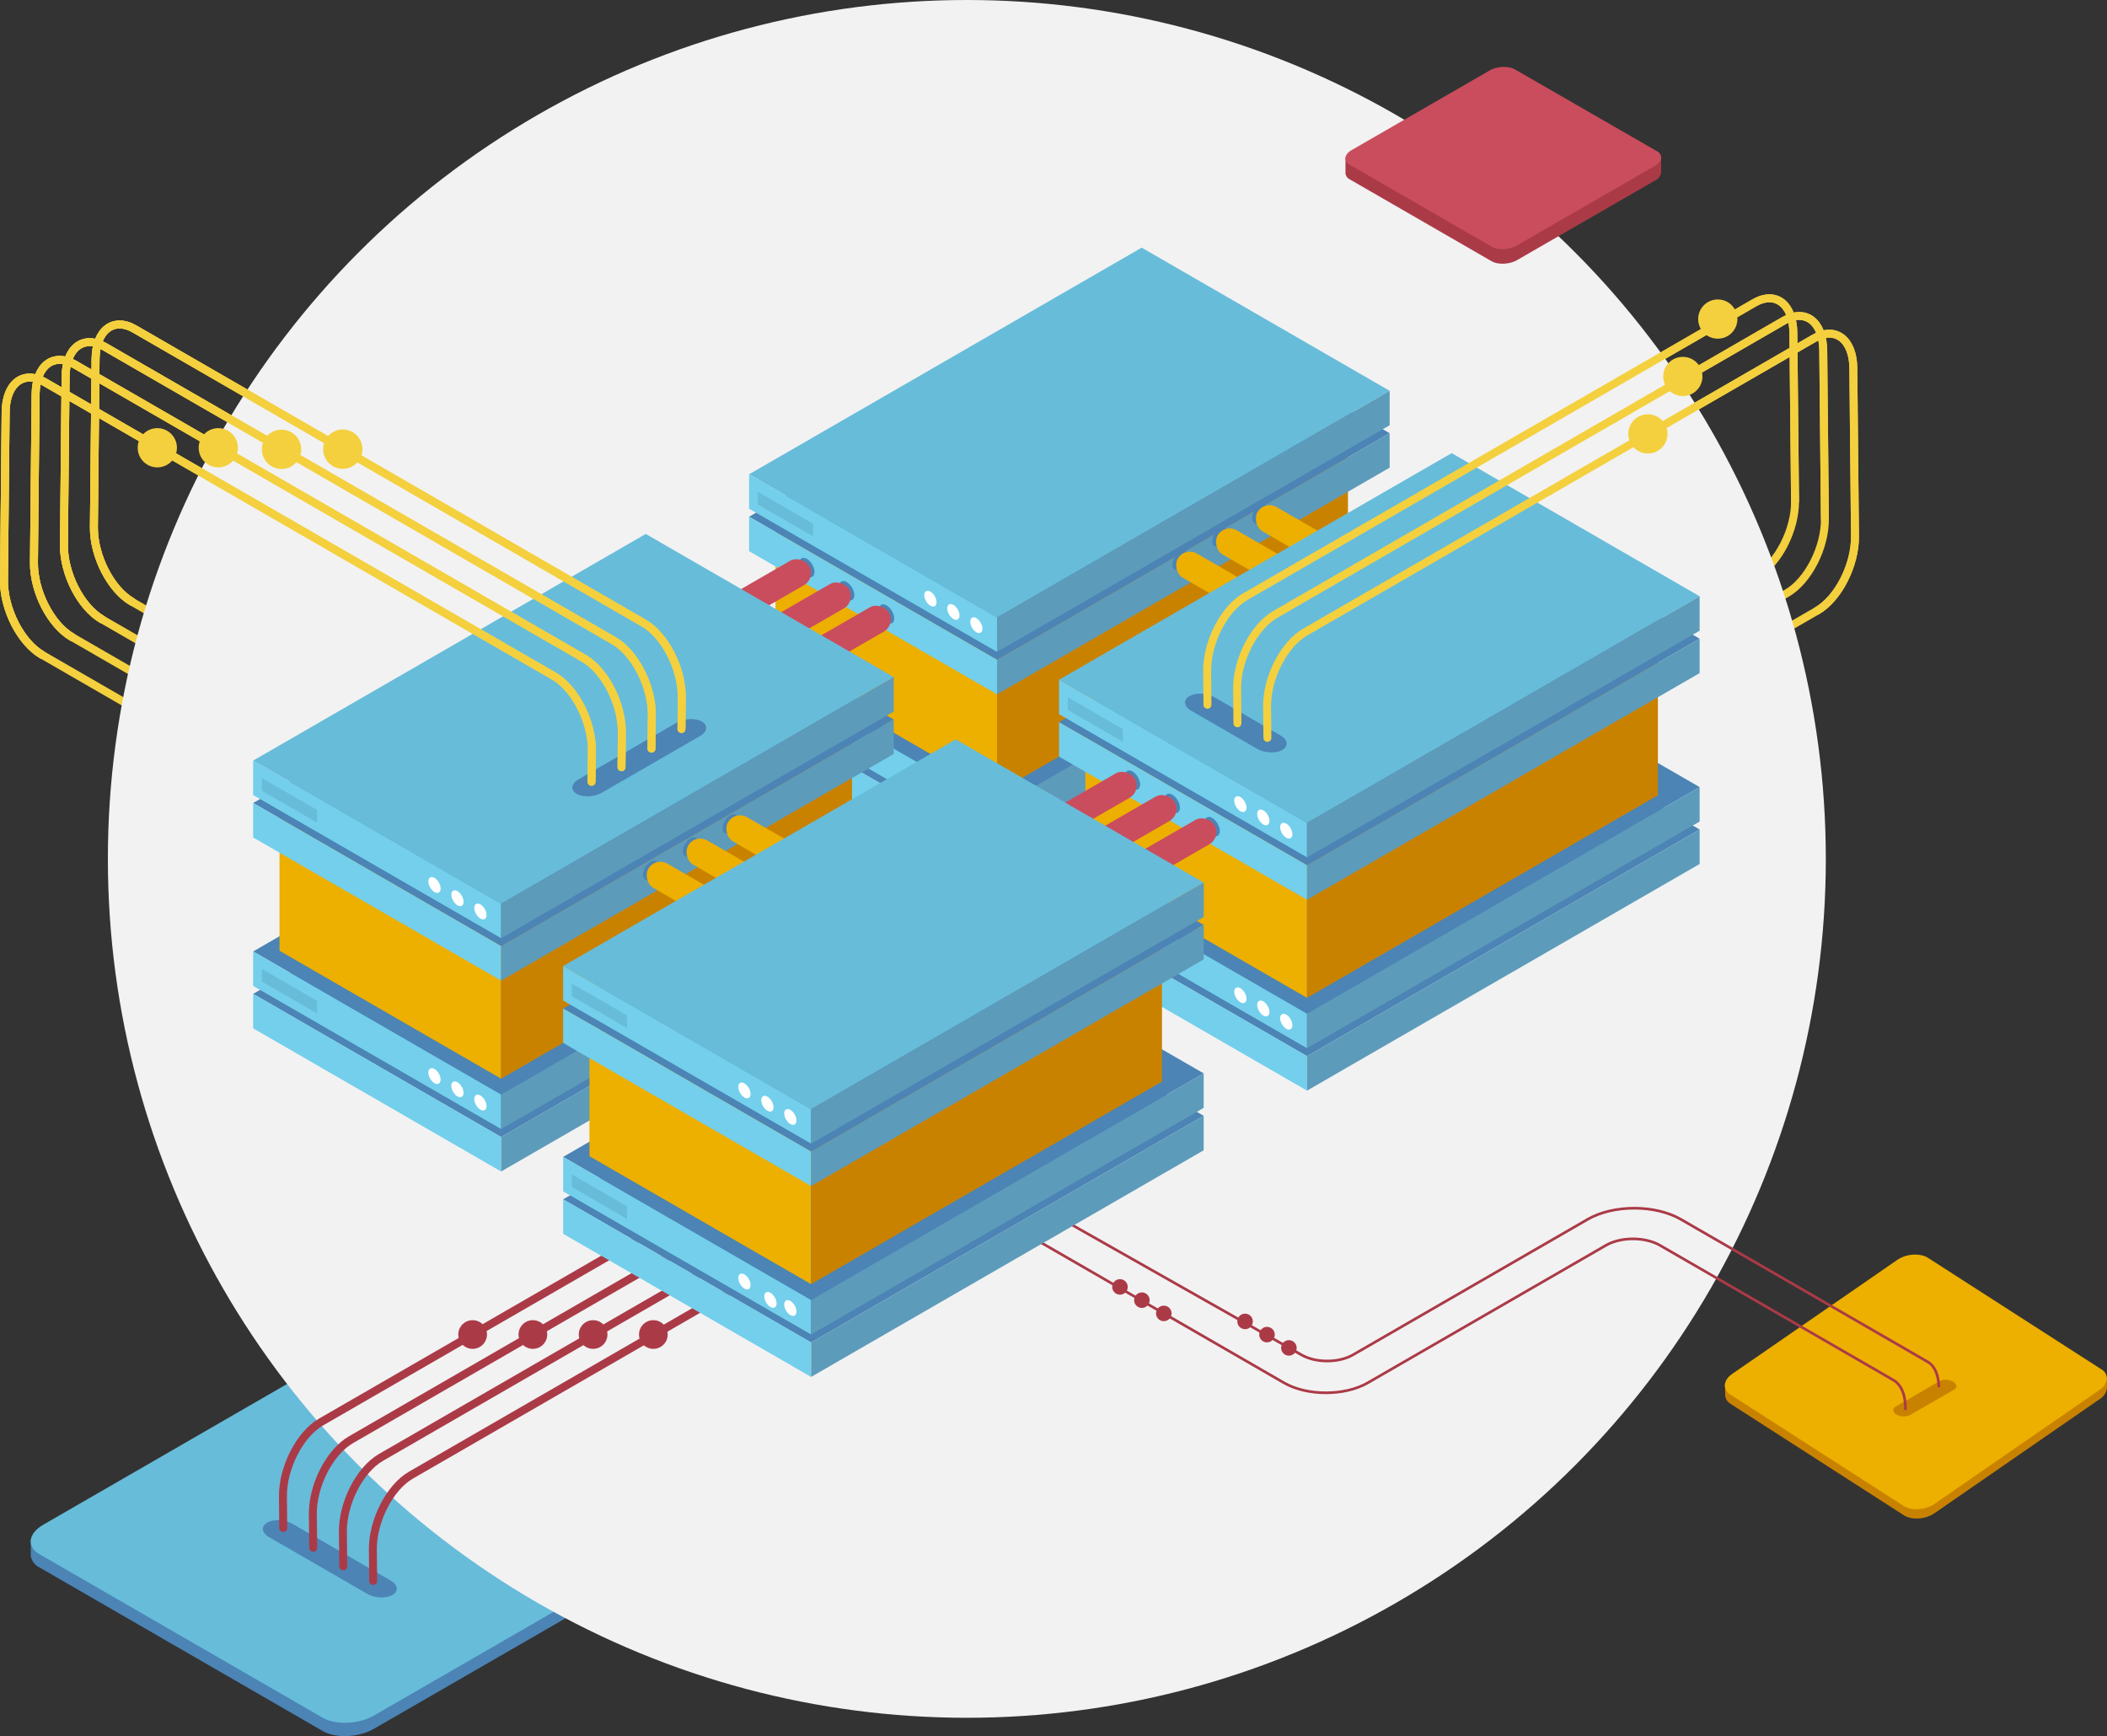 <svg id="ilustra" xmlns="http://www.w3.org/2000/svg" viewBox="0 0 794.75 654.9"><rect x="0" y="0" width="794.75" height="654.9" fill="#333333" stroke="none"/><defs><style>.cls-1{fill:#c98200;}.cls-2{fill:#edaf00;}.cls-3{fill:#4b84b5;}.cls-4{fill:#67bcda;}.cls-14,.cls-5,.cls-7,.cls-8{fill:none;}.cls-14,.cls-5{stroke:#f4d03e;}.cls-5,.cls-7{stroke-miterlimit:10;}.cls-14,.cls-5,.cls-8{stroke-width:3px;}.cls-6{fill:#f2f2f2;}.cls-7,.cls-8{stroke:#ab3a47;}.cls-14,.cls-8{stroke-linecap:round;stroke-linejoin:round;}.cls-9{fill:#73cfeb;}.cls-10{fill:#5d9bba;}.cls-11{fill:#fff;}.cls-12{fill:#ca4d5d;}.cls-13{fill:#ab3a47;}.cls-15{fill:#f4d03e;}</style></defs><title>data-science_art</title><path class="cls-1" d="M718.08,571.57l-65.33-42a4.15,4.15,0,0,1-2-2.95c0-.09-.08-3.8-.08-3.88-.09-1.57.92.37,2.84-1l62.24-43c3.42-2.36,8.63-2.7,11.65-.75l65.33,42c1.4.89,2-1.33,2,0,0,.06.06,3.55,0,3.6a5.65,5.65,0,0,1-2.78,4.22l-62.24,43C726.31,573.17,721.1,573.51,718.08,571.57Z"/><path class="cls-2" d="M718,568.07l-65.33-42a4.05,4.05,0,0,1-2.07-3.34c0-1.53.91-3.16,2.78-4.45l62.25-43c3.41-2.35,8.62-2.69,11.65-.75l65.32,42A4,4,0,0,1,794.7,520a5.67,5.67,0,0,1-2.78,4.33l-62.25,43C726.26,569.68,721,570,718,568.07Z"/><path class="cls-3" d="M121.74,653,14.92,591.31a6,6,0,0,1-3.3-4.28c0-.12,0-5.43,0-5.55-.1-2.24,1.5.55,4.72-1.3l104.05-60.07c5.7-3.3,14.33-3.66,19.27-.8L246.45,581c2.28,1.31,3.37-1.85,3.33,0,0,.07,0,5.08,0,5.15-.15,2.09-1.74,4.26-4.71,6L141,652.18C135.31,655.47,126.68,655.83,121.74,653Z"/><path class="cls-4" d="M121.74,648,14.92,586.31c-2.23-1.29-3.33-3-3.33-4.83,0-2.19,1.59-4.5,4.72-6.3l104.05-60.07c5.7-3.3,14.33-3.66,19.27-.8L246.45,576c2.3,1.33,3.4,3.13,3.33,5-.08,2.14-1.68,4.37-4.72,6.13L141,647.18C135.31,650.47,126.68,650.83,121.74,648Z"/><path class="cls-1" d="M720.46,533.8l16.61-9.59c1.31-.75,1.14-2.08-.37-3h0a5.7,5.7,0,0,0-5.12-.21L715,530.64c-1.3.75-1.14,2.08.37,3h0A5.7,5.7,0,0,0,720.46,533.8Z"/><path class="cls-3" d="M101.45,579.83l37.13,21.44c2.78,1.61,7,1.79,9.43.4h0c2.42-1.39,2.11-3.85-.67-5.45l-37.12-21.44c-2.78-1.61-7-1.79-9.44-.4h0C98.37,575.77,98.67,578.23,101.45,579.83Z"/><path class="cls-5" d="M662.75,217.06,470.67,328c-8,4.61-14.61-.48-14.72-11.32l-.62-63.45c-.11-10.83,6.34-23.47,14.33-28.08l192.07-110.9c8-4.61,14.61.48,14.72,11.32l.63,63.45C677.18,199.81,670.74,212.45,662.75,217.06Z"/><path class="cls-5" d="M674.05,223.74,482,334.63c-8,4.62-14.61-.48-14.72-11.31l-.62-63.45C466.53,249,473,236.4,481,231.79L673,120.89c8-4.61,14.61.48,14.72,11.32l.62,63.44C688.49,206.49,682,219.13,674.05,223.74Z"/><path class="cls-5" d="M685.36,230.42,493.29,341.31c-8,4.61-14.62-.48-14.72-11.31l-.63-63.45c-.1-10.84,6.34-23.47,14.33-28.09L684.35,127.57c8-4.61,14.61.48,14.72,11.31l.62,63.45C699.8,213.17,693.35,225.81,685.36,230.42Z"/><path class="cls-5" d="M49.75,227l192.08,110.9c8,4.61,14.61-.48,14.72-11.32l.62-63.44c.11-10.84-6.34-23.48-14.33-28.09L50.77,124.11c-8-4.62-14.62.48-14.72,11.31l-.63,63.45C35.32,209.7,41.76,222.34,49.75,227Z"/><path class="cls-5" d="M38.45,233.63l192.07,110.9c8,4.61,14.61-.48,14.72-11.32l.62-63.45c.11-10.83-6.34-23.47-14.33-28.08L39.46,130.78c-8-4.61-14.61.48-14.72,11.32l-.62,63.44C24,216.38,30.46,229,38.45,233.63Z"/><path class="cls-5" d="M27.14,240.31,219.21,351.2c8,4.62,14.61-.48,14.72-11.31l.63-63.45c.1-10.83-6.35-23.47-14.33-28.08L28.15,137.46c-8-4.61-14.61.48-14.72,11.32l-.62,63.44C12.7,223.06,19.15,235.7,27.14,240.31Z"/><path class="cls-5" d="M15.83,247,207.91,357.88c8,4.61,14.61-.48,14.71-11.31l.63-63.45c.11-10.84-6.34-23.48-14.33-28.09L16.84,144.14c-8-4.61-14.61.48-14.71,11.31L1.5,218.9C1.39,229.74,7.84,242.37,15.83,247Z"/><circle class="cls-6" cx="364.69" cy="324" r="324"/><path class="cls-7" d="M387.18,465.57l97.16,56.09c8.71,5,22.84,5,31.55,0l89.86-51.88c5.63-3.25,14.75-3.25,20.38,0l88.09,50.86c5.13,3,4.47,11.28,4.47,11.28"/><path class="cls-7" d="M398.93,459l91.95,52.08c5.37,3.11,14.08,3.11,19.46,0l88.52-51.11c9.71-5.6,25.44-5.6,35.15,0l92.82,53.6c4.6,2.25,4.52,9.72,4.52,9.72"/><path class="cls-8" d="M106.84,576.41l-.12-11.86c-.1-10.84,6.34-23.48,14.33-28.09L313.13,425.57c8-4.62,14.61.48,14.72,11.31"/><path class="cls-8" d="M118.15,583.88,118,571.22c-.11-10.83,6.34-23.47,14.33-28.08l192.08-110.9c8-4.61,14.61.48,14.71,11.32"/><path class="cls-8" d="M129.47,590.88l-.13-13c-.11-10.83,6.34-23.47,14.33-28.08l192.07-110.9c8-4.61,14.61.48,14.72,11.32"/><path class="cls-8" d="M140.76,596.38l-.12-11.8c-.1-10.84,6.35-23.48,14.33-28.09L347.05,445.6c8-4.61,14.61.48,14.72,11.31"/><polygon class="cls-3" points="524.17 235.42 376.08 320.92 282.55 266.92 430.64 181.42 524.17 235.42"/><polygon class="cls-9" points="376.08 333.92 282.55 279.92 282.55 266.92 376.08 320.92 376.08 333.92"/><polygon class="cls-10" points="376.08 333.92 524.17 248.42 524.17 235.42 376.08 320.92 376.08 333.92"/><polygon class="cls-3" points="524.17 219.42 376.08 304.92 282.55 250.92 430.64 165.42 524.17 219.42"/><polygon class="cls-9" points="376.08 317.92 282.55 263.92 282.55 250.92 376.08 304.92 376.08 317.92"/><polygon class="cls-10" points="376.08 317.92 524.17 232.42 524.17 219.42 376.08 304.92 376.08 317.92"/><polygon class="cls-3" points="508.44 166.96 376.08 243.37 292.49 195.11 424.85 118.69 508.44 166.96"/><polygon class="cls-2" points="376.08 298.92 292.49 250.66 292.49 195.11 376.08 243.37 376.08 298.92"/><polygon class="cls-1" points="376.08 298.92 508.44 222.51 508.44 166.96 376.08 243.37 376.08 298.92"/><polygon class="cls-3" points="524.17 163.42 376.08 248.92 282.55 194.92 430.64 109.42 524.17 163.42"/><polygon class="cls-9" points="376.08 261.92 282.55 207.92 282.55 194.92 376.08 248.92 376.08 261.92"/><polygon class="cls-10" points="376.08 261.92 524.17 176.42 524.17 163.42 376.08 248.92 376.08 261.92"/><polygon class="cls-4" points="524.17 147.43 376.08 232.92 282.55 178.92 430.64 93.42 524.17 147.43"/><polygon class="cls-9" points="376.08 245.92 282.55 191.92 282.55 178.92 376.08 232.92 376.08 245.92"/><polygon class="cls-10" points="376.08 245.92 524.17 160.42 524.17 147.43 376.08 232.92 376.08 245.92"/><ellipse class="cls-11" cx="350.95" cy="225.84" rx="1.89" ry="3.27" transform="translate(-65.9 205.73) rotate(-30)"/><ellipse class="cls-11" cx="359.61" cy="230.84" rx="1.89" ry="3.27" transform="translate(-67.24 210.73) rotate(-30)"/><ellipse class="cls-11" cx="368.27" cy="235.84" rx="1.89" ry="3.27" transform="translate(-68.58 215.73) rotate(-30)"/><ellipse class="cls-11" cx="350.95" cy="297.92" rx="1.89" ry="3.27" transform="translate(-101.94 215.39) rotate(-30)"/><ellipse class="cls-11" cx="359.61" cy="302.92" rx="1.89" ry="3.27" transform="translate(-103.28 220.39) rotate(-30)"/><ellipse class="cls-11" cx="368.27" cy="307.92" rx="1.89" ry="3.27" transform="translate(-104.62 225.39) rotate(-30)"/><polygon class="cls-4" points="306.65 202.31 285.86 190.31 285.86 185.54 306.65 197.54 306.65 202.31"/><polygon class="cls-4" points="306.65 274.31 285.86 262.31 285.86 257.54 306.65 269.54 306.65 274.31"/><ellipse class="cls-3" cx="475.15" cy="193.78" rx="4.03" ry="2.31" transform="translate(65.56 502.9) rotate(-59.23)"/><rect class="cls-2" x="470.64" y="201.59" width="54.67" height="10.58" rx="5.29" ry="5.29" transform="translate(170.15 -221.27) rotate(30)"/><ellipse class="cls-3" cx="460.11" cy="202.55" rx="4.03" ry="2.31" transform="translate(50.68 494.27) rotate(-59.23)"/><rect class="cls-2" x="455.61" y="210.36" width="54.67" height="10.58" rx="5.29" ry="5.29" transform="translate(172.53 -212.58) rotate(30)"/><ellipse class="cls-3" cx="445.08" cy="211.32" rx="4.03" ry="2.31" transform="translate(35.81 485.63) rotate(-59.23)"/><rect class="cls-2" x="440.58" y="219.12" width="54.67" height="10.58" rx="5.29" ry="5.29" transform="translate(174.9 -203.89) rotate(30)"/><polygon class="cls-3" points="641.09 312.92 493 398.42 399.47 344.42 547.56 258.92 641.09 312.92"/><polygon class="cls-9" points="493 411.42 399.47 357.42 399.47 344.42 493 398.42 493 411.42"/><polygon class="cls-10" points="493 411.42 641.09 325.92 641.09 312.92 493 398.42 493 411.42"/><polygon class="cls-3" points="641.09 296.92 493 382.42 399.47 328.42 547.56 242.92 641.09 296.92"/><polygon class="cls-9" points="493 395.42 399.47 341.42 399.47 328.42 493 382.42 493 395.42"/><polygon class="cls-10" points="493 395.42 641.09 309.92 641.09 296.92 493 382.42 493 395.42"/><polygon class="cls-3" points="625.35 244.46 493 320.87 409.4 272.61 541.76 196.19 625.35 244.46"/><polygon class="cls-2" points="493 376.42 409.4 328.16 409.4 272.61 493 320.87 493 376.42"/><polygon class="cls-1" points="493 376.42 625.35 300.01 625.35 244.46 493 320.87 493 376.42"/><polygon class="cls-3" points="641.09 240.93 493 326.42 399.47 272.42 547.56 186.92 641.09 240.93"/><polygon class="cls-9" points="493 339.42 399.47 285.42 399.47 272.42 493 326.42 493 339.42"/><polygon class="cls-10" points="493 339.42 641.09 253.92 641.09 240.93 493 326.42 493 339.42"/><polygon class="cls-4" points="641.09 224.93 493 310.42 399.47 256.42 547.56 170.93 641.09 224.93"/><polygon class="cls-9" points="493 323.42 399.47 269.42 399.47 256.42 493 310.42 493 323.42"/><polygon class="cls-10" points="493 323.42 641.09 237.93 641.09 224.93 493 310.42 493 323.42"/><ellipse class="cls-11" cx="467.86" cy="303.34" rx="1.89" ry="3.27" transform="translate(-88.99 274.57) rotate(-30)"/><ellipse class="cls-11" cx="476.52" cy="308.34" rx="1.89" ry="3.27" transform="translate(-90.33 279.58) rotate(-30)"/><ellipse class="cls-11" cx="485.18" cy="313.34" rx="1.89" ry="3.27" transform="translate(-91.67 284.58) rotate(-30)"/><ellipse class="cls-11" cx="467.86" cy="375.42" rx="1.89" ry="3.27" transform="translate(-125.03 284.23) rotate(-30)"/><ellipse class="cls-11" cx="476.52" cy="380.42" rx="1.89" ry="3.27" transform="translate(-126.37 289.23) rotate(-30)"/><ellipse class="cls-11" cx="485.18" cy="385.42" rx="1.89" ry="3.27" transform="translate(-127.71 294.23) rotate(-30)"/><polygon class="cls-4" points="423.56 279.81 402.78 267.81 402.78 263.04 423.56 275.04 423.56 279.81"/><polygon class="cls-4" points="423.56 351.81 402.78 339.81 402.78 335.04 423.56 347.04 423.56 351.81"/><ellipse class="cls-3" cx="304.37" cy="214.08" rx="2.31" ry="4.03" transform="translate(-66.68 185.85) rotate(-30.77)"/><rect class="cls-12" x="254.21" y="221.89" width="54.67" height="10.58" rx="5.29" ry="5.29" transform="translate(638.95 283.15) rotate(150)"/><ellipse class="cls-3" cx="319.4" cy="222.85" rx="2.31" ry="4.03" transform="translate(-69.05 194.78) rotate(-30.77)"/><rect class="cls-12" x="269.24" y="230.66" width="54.67" height="10.58" rx="5.29" ry="5.29" transform="translate(671.38 292) rotate(150)"/><ellipse class="cls-3" cx="334.43" cy="231.62" rx="2.31" ry="4.03" transform="translate(-71.42 203.7) rotate(-30.77)"/><rect class="cls-12" x="284.27" y="239.42" width="54.67" height="10.58" rx="5.29" ry="5.29" transform="translate(703.82 300.85) rotate(150)"/><ellipse class="cls-3" cx="427.19" cy="294.28" rx="2.31" ry="4.03" transform="translate(-90.42 259.98) rotate(-30.77)"/><rect class="cls-12" x="377.03" y="302.09" width="54.67" height="10.58" rx="5.29" ry="5.29" transform="translate(908.23 371.4) rotate(150)"/><ellipse class="cls-3" cx="442.22" cy="303.05" rx="2.31" ry="4.03" transform="translate(-92.79 268.9) rotate(-30.77)"/><rect class="cls-12" x="392.06" y="310.86" width="54.67" height="10.58" rx="5.29" ry="5.29" transform="translate(940.67 380.24) rotate(150)"/><ellipse class="cls-3" cx="457.25" cy="311.82" rx="2.31" ry="4.03" transform="translate(-95.16 277.82) rotate(-30.77)"/><rect class="cls-12" x="407.09" y="319.62" width="54.67" height="10.58" rx="5.29" ry="5.29" transform="translate(973.1 389.09) rotate(150)"/><polygon class="cls-3" points="337.11 343.42 189.02 428.92 95.49 374.92 243.58 289.42 337.11 343.42"/><polygon class="cls-9" points="189.02 441.92 95.49 387.92 95.49 374.92 189.02 428.92 189.02 441.92"/><polygon class="cls-10" points="189.02 441.92 337.11 356.42 337.11 343.42 189.02 428.92 189.02 441.92"/><polygon class="cls-3" points="337.11 327.42 189.02 412.92 95.49 358.92 243.58 273.42 337.11 327.42"/><polygon class="cls-9" points="189.02 425.92 95.49 371.92 95.49 358.92 189.02 412.92 189.02 425.92"/><polygon class="cls-10" points="189.02 425.92 337.11 340.42 337.11 327.42 189.02 412.92 189.02 425.92"/><polygon class="cls-3" points="321.38 274.95 189.02 351.37 105.43 303.11 237.79 226.69 321.38 274.95"/><polygon class="cls-2" points="189.02 406.92 105.43 358.66 105.43 303.11 189.02 351.37 189.02 406.92"/><polygon class="cls-1" points="189.02 406.92 321.38 330.51 321.38 274.95 189.02 351.37 189.02 406.92"/><polygon class="cls-3" points="337.11 271.42 189.02 356.92 95.49 302.92 243.58 217.42 337.11 271.42"/><polygon class="cls-9" points="189.02 369.92 95.49 315.92 95.49 302.92 189.02 356.92 189.02 369.92"/><polygon class="cls-10" points="189.02 369.92 337.11 284.42 337.11 271.42 189.02 356.92 189.02 369.92"/><polygon class="cls-4" points="337.11 255.42 189.02 340.92 95.49 286.92 243.58 201.42 337.11 255.42"/><polygon class="cls-9" points="189.02 353.92 95.49 299.92 95.49 286.92 189.02 340.92 189.02 353.92"/><polygon class="cls-10" points="189.02 353.92 337.11 268.42 337.11 255.42 189.02 340.92 189.02 353.92"/><ellipse class="cls-11" cx="163.89" cy="333.84" rx="1.89" ry="3.27" transform="translate(-144.96 126.67) rotate(-30)"/><ellipse class="cls-11" cx="172.55" cy="338.84" rx="1.89" ry="3.27" transform="translate(-146.3 131.67) rotate(-30)"/><ellipse class="cls-11" cx="181.21" cy="343.84" rx="1.89" ry="3.27" transform="translate(-147.64 136.67) rotate(-30)"/><ellipse class="cls-11" cx="163.89" cy="405.92" rx="1.89" ry="3.27" transform="translate(-181.01 136.33) rotate(-30)"/><ellipse class="cls-11" cx="172.55" cy="410.92" rx="1.89" ry="3.27" transform="translate(-182.35 141.33) rotate(-30)"/><ellipse class="cls-11" cx="181.21" cy="415.92" rx="1.89" ry="3.27" transform="translate(-183.69 146.33) rotate(-30)"/><polygon class="cls-4" points="119.59 310.31 98.8 298.31 98.8 293.54 119.59 305.54 119.59 310.31"/><polygon class="cls-4" points="119.59 382.3 98.8 370.3 98.8 365.54 119.59 377.54 119.59 382.3"/><ellipse class="cls-3" cx="275.43" cy="310.78" rx="4.03" ry="2.31" transform="translate(-132.51 388.44) rotate(-59.23)"/><rect class="cls-2" x="270.92" y="318.59" width="54.67" height="10.58" rx="5.29" ry="5.29" transform="translate(201.9 -105.74) rotate(30)"/><ellipse class="cls-3" cx="260.4" cy="319.55" rx="4.03" ry="2.31" transform="translate(-147.39 379.81) rotate(-59.23)"/><rect class="cls-2" x="255.89" y="327.36" width="54.67" height="10.58" rx="5.29" ry="5.29" transform="translate(204.27 -97.05) rotate(30)"/><ellipse class="cls-3" cx="245.37" cy="328.32" rx="4.03" ry="2.31" transform="translate(-162.27 371.18) rotate(-59.23)"/><rect class="cls-2" x="240.86" y="336.12" width="54.67" height="10.58" rx="5.29" ry="5.29" transform="translate(206.64 -88.36) rotate(30)"/><polygon class="cls-3" points="454.03 420.92 305.94 506.42 212.41 452.42 360.5 366.92 454.03 420.92"/><polygon class="cls-9" points="305.94 519.42 212.41 465.42 212.41 452.42 305.94 506.42 305.94 519.42"/><polygon class="cls-10" points="305.94 519.42 454.03 433.92 454.03 420.92 305.94 506.42 305.94 519.42"/><polygon class="cls-3" points="454.03 404.92 305.94 490.42 212.41 436.42 360.5 350.92 454.03 404.92"/><polygon class="cls-9" points="305.94 503.42 212.41 449.42 212.41 436.42 305.94 490.42 305.94 503.42"/><polygon class="cls-10" points="305.94 503.42 454.03 417.92 454.03 404.92 305.94 490.42 305.94 503.42"/><polygon class="cls-3" points="438.29 352.45 305.94 428.87 222.34 380.61 354.7 304.19 438.29 352.45"/><polygon class="cls-2" points="305.94 484.42 222.34 436.16 222.34 380.61 305.94 428.87 305.94 484.42"/><polygon class="cls-1" points="305.94 484.42 438.29 408.01 438.29 352.45 305.94 428.87 305.94 484.42"/><polygon class="cls-3" points="454.03 348.92 305.94 434.42 212.41 380.42 360.5 294.92 454.03 348.92"/><polygon class="cls-9" points="305.94 447.42 212.41 393.42 212.41 380.42 305.94 434.42 305.94 447.42"/><polygon class="cls-10" points="305.94 447.42 454.03 361.92 454.03 348.92 305.94 434.42 305.94 447.42"/><polygon class="cls-4" points="454.03 332.92 305.94 418.42 212.41 364.42 360.5 278.92 454.03 332.92"/><polygon class="cls-9" points="305.94 431.42 212.41 377.42 212.41 364.42 305.94 418.42 305.94 431.42"/><polygon class="cls-10" points="305.94 431.42 454.03 345.92 454.03 332.92 305.94 418.42 305.94 431.42"/><ellipse class="cls-11" cx="280.8" cy="411.34" rx="1.89" ry="3.27" transform="translate(-168.05 195.51) rotate(-30)"/><ellipse class="cls-11" cx="289.46" cy="416.34" rx="1.89" ry="3.27" transform="translate(-169.39 200.51) rotate(-30)"/><ellipse class="cls-11" cx="298.12" cy="421.34" rx="1.89" ry="3.27" transform="translate(-170.73 205.51) rotate(-30)"/><ellipse class="cls-11" cx="280.8" cy="483.42" rx="1.89" ry="3.27" transform="translate(-204.09 205.17) rotate(-30)"/><ellipse class="cls-11" cx="289.46" cy="488.42" rx="1.89" ry="3.27" transform="matrix(0.87, -0.5, 0.5, 0.87, -205.43, 210.17)"/><ellipse class="cls-11" cx="298.12" cy="493.42" rx="1.89" ry="3.27" transform="translate(-206.77 215.17) rotate(-30)"/><polygon class="cls-4" points="236.5 387.81 215.72 375.81 215.72 371.04 236.5 383.04 236.5 387.81"/><polygon class="cls-4" points="236.5 459.81 215.72 447.81 215.72 443.04 236.5 455.04 236.5 459.81"/><path class="cls-13" d="M562.57,98.51,509.16,67.68a3,3,0,0,1-1.65-2.14c0-.06,0-5.72,0-5.78-.05-1.12.75.28,2.35-.65l52-30c2.85-1.64,7.17-1.82,9.64-.39l53.4,30.83c1.14.66,1.69-.92,1.67,0v5.58a4.09,4.09,0,0,1-2.36,3l-52,30C569.36,99.76,565,99.94,562.57,98.51Z"/><path class="cls-12" d="M562.57,93,509.16,62.18a2.88,2.88,0,0,1-1.66-2.42c0-1.09.79-2.25,2.35-3.15l52-30c2.85-1.64,7.17-1.82,9.64-.39L624.92,57a2.82,2.82,0,0,1,1.67,2.5c0,1.07-.84,2.19-2.36,3.06l-52,30C569.36,94.26,565,94.44,562.57,93Z"/><path class="cls-3" d="M264.07,277.64l-37.13,21.44c-2.78,1.6-7,1.78-9.43.39h0c-2.42-1.39-2.11-3.84.67-5.45l37.12-21.44c2.78-1.6,7-1.78,9.44-.39h0C267.15,273.58,266.85,276,264.07,277.64Z"/><path class="cls-14" d="M257.05,275l.12-11.86c.11-10.84-6.34-23.48-14.33-28.09L50.77,124.11c-8-4.62-14.62.48-14.72,11.31l-.63,63.45c-.1,10.83,6.34,23.47,14.33,28.08"/><path class="cls-14" d="M245.74,282.42l.12-12.66c.11-10.83-6.34-23.47-14.33-28.08L39.46,130.78c-8-4.61-14.61.48-14.72,11.32l-.62,63.44C24,216.38,30.46,229,38.45,233.63"/><path class="cls-14" d="M234.43,289.42l.13-13c.1-10.83-6.35-23.47-14.33-28.08L28.15,137.46c-8-4.61-14.61.48-14.72,11.32l-.62,63.44c-.11,10.84,6.34,23.48,14.33,28.09"/><path class="cls-14" d="M223.13,294.92l.12-11.8c.11-10.84-6.34-23.48-14.33-28.09L16.84,144.14c-8-4.61-14.61.48-14.71,11.31L1.5,218.9C1.39,229.74,7.84,242.37,15.83,247"/><path class="cls-3" d="M449.3,268.1l24.95,14.41c2.78,1.6,7,1.78,9.43.39h0c2.42-1.39,2.12-3.84-.67-5.45L458.06,263h0c-2.78-1.6-7-1.78-9.43-.39h0C446.21,264,446.52,266.49,449.3,268.1Z"/><path class="cls-14" d="M455.45,265.86l-.12-12.67c-.11-10.83,6.34-23.47,14.33-28.08l192.07-110.9c8-4.61,14.61.48,14.72,11.32l.63,63.45"/><path class="cls-14" d="M466.76,272.85l-.12-13C466.53,249,473,236.4,481,231.79L673,120.89c8-4.61,14.61.48,14.72,11.32l.62,63.44"/><path class="cls-14" d="M478.06,278.35l-.12-11.8c-.1-10.84,6.34-23.47,14.33-28.09L684.35,127.57c8-4.61,14.61.48,14.72,11.31l.62,63.45c.11,10.84-6.34,23.48-14.33,28.09"/><path class="cls-14" d="M257.05,275l.12-11.86c.11-10.84-6.34-23.48-14.33-28.09L50.77,124.11c-8-4.62-14.62.48-14.72,11.31l-.63,63.45c-.1,10.83,6.34,23.47,14.33,28.08"/><path class="cls-14" d="M245.74,282.42l.12-12.66c.11-10.83-6.34-23.47-14.33-28.08L39.46,130.78c-8-4.61-14.61.48-14.72,11.32l-.62,63.44C24,216.38,30.46,229,38.45,233.63"/><path class="cls-14" d="M234.43,289.42l.13-13c.1-10.83-6.35-23.47-14.33-28.08L28.15,137.46c-8-4.61-14.61.48-14.72,11.32l-.62,63.44c-.11,10.84,6.34,23.48,14.33,28.09"/><path class="cls-14" d="M223.13,294.92l.12-11.8c.11-10.84-6.34-23.48-14.33-28.09L16.84,144.14c-8-4.61-14.61.48-14.71,11.31L1.5,218.9C1.39,229.74,7.84,242.37,15.83,247"/><circle class="cls-15" cx="59.35" cy="168.92" r="7.4" transform="translate(-113.09 217.12) rotate(-86.26)"/><circle class="cls-15" cx="82.35" cy="168.92" r="7.4" transform="translate(-91.59 240.07) rotate(-86.26)"/><circle class="cls-15" cx="105.34" cy="168.92" r="7.4" transform="matrix(0.07, -1, 1, 0.07, -70.1, 263.01)"/><circle class="cls-15" cx="128.34" cy="168.92" r="7.4" transform="matrix(0.07, -1, 1, 0.07, -48.61, 285.96)"/><circle class="cls-15" cx="647.99" cy="120.38" r="7.4" transform="translate(485.55 759.12) rotate(-86.26)"/><circle class="cls-15" cx="634.81" cy="142.04" r="7.4" transform="translate(451.61 766.21) rotate(-86.26)"/><circle class="cls-15" cx="621.62" cy="163.7" r="7.4" transform="translate(417.68 773.3) rotate(-86.26)"/><circle class="cls-13" cx="486.18" cy="508.42" r="2.93" transform="translate(-209.8 406.06) rotate(-37.91)"/><circle class="cls-13" cx="477.92" cy="503.42" r="2.93" transform="translate(-208.47 399.92) rotate(-37.91)"/><circle class="cls-13" cx="469.65" cy="498.43" r="2.93" transform="translate(-207.15 393.79) rotate(-37.91)"/><circle class="cls-13" cx="438.99" cy="495.42" r="2.93" transform="translate(-211.77 374.31) rotate(-37.91)"/><circle class="cls-13" cx="430.72" cy="490.42" r="2.93" transform="translate(-210.44 368.18) rotate(-37.91)"/><circle class="cls-13" cx="422.46" cy="485.43" r="2.93" transform="translate(-209.12 362.04) rotate(-37.91)"/><circle class="cls-13" cx="178.27" cy="503.42" r="5.41"/><circle class="cls-13" cx="201" cy="503.42" r="5.41"/><circle class="cls-13" cx="223.72" cy="503.42" r="5.41"/><circle class="cls-13" cx="246.44" cy="503.42" r="5.41"/></svg>